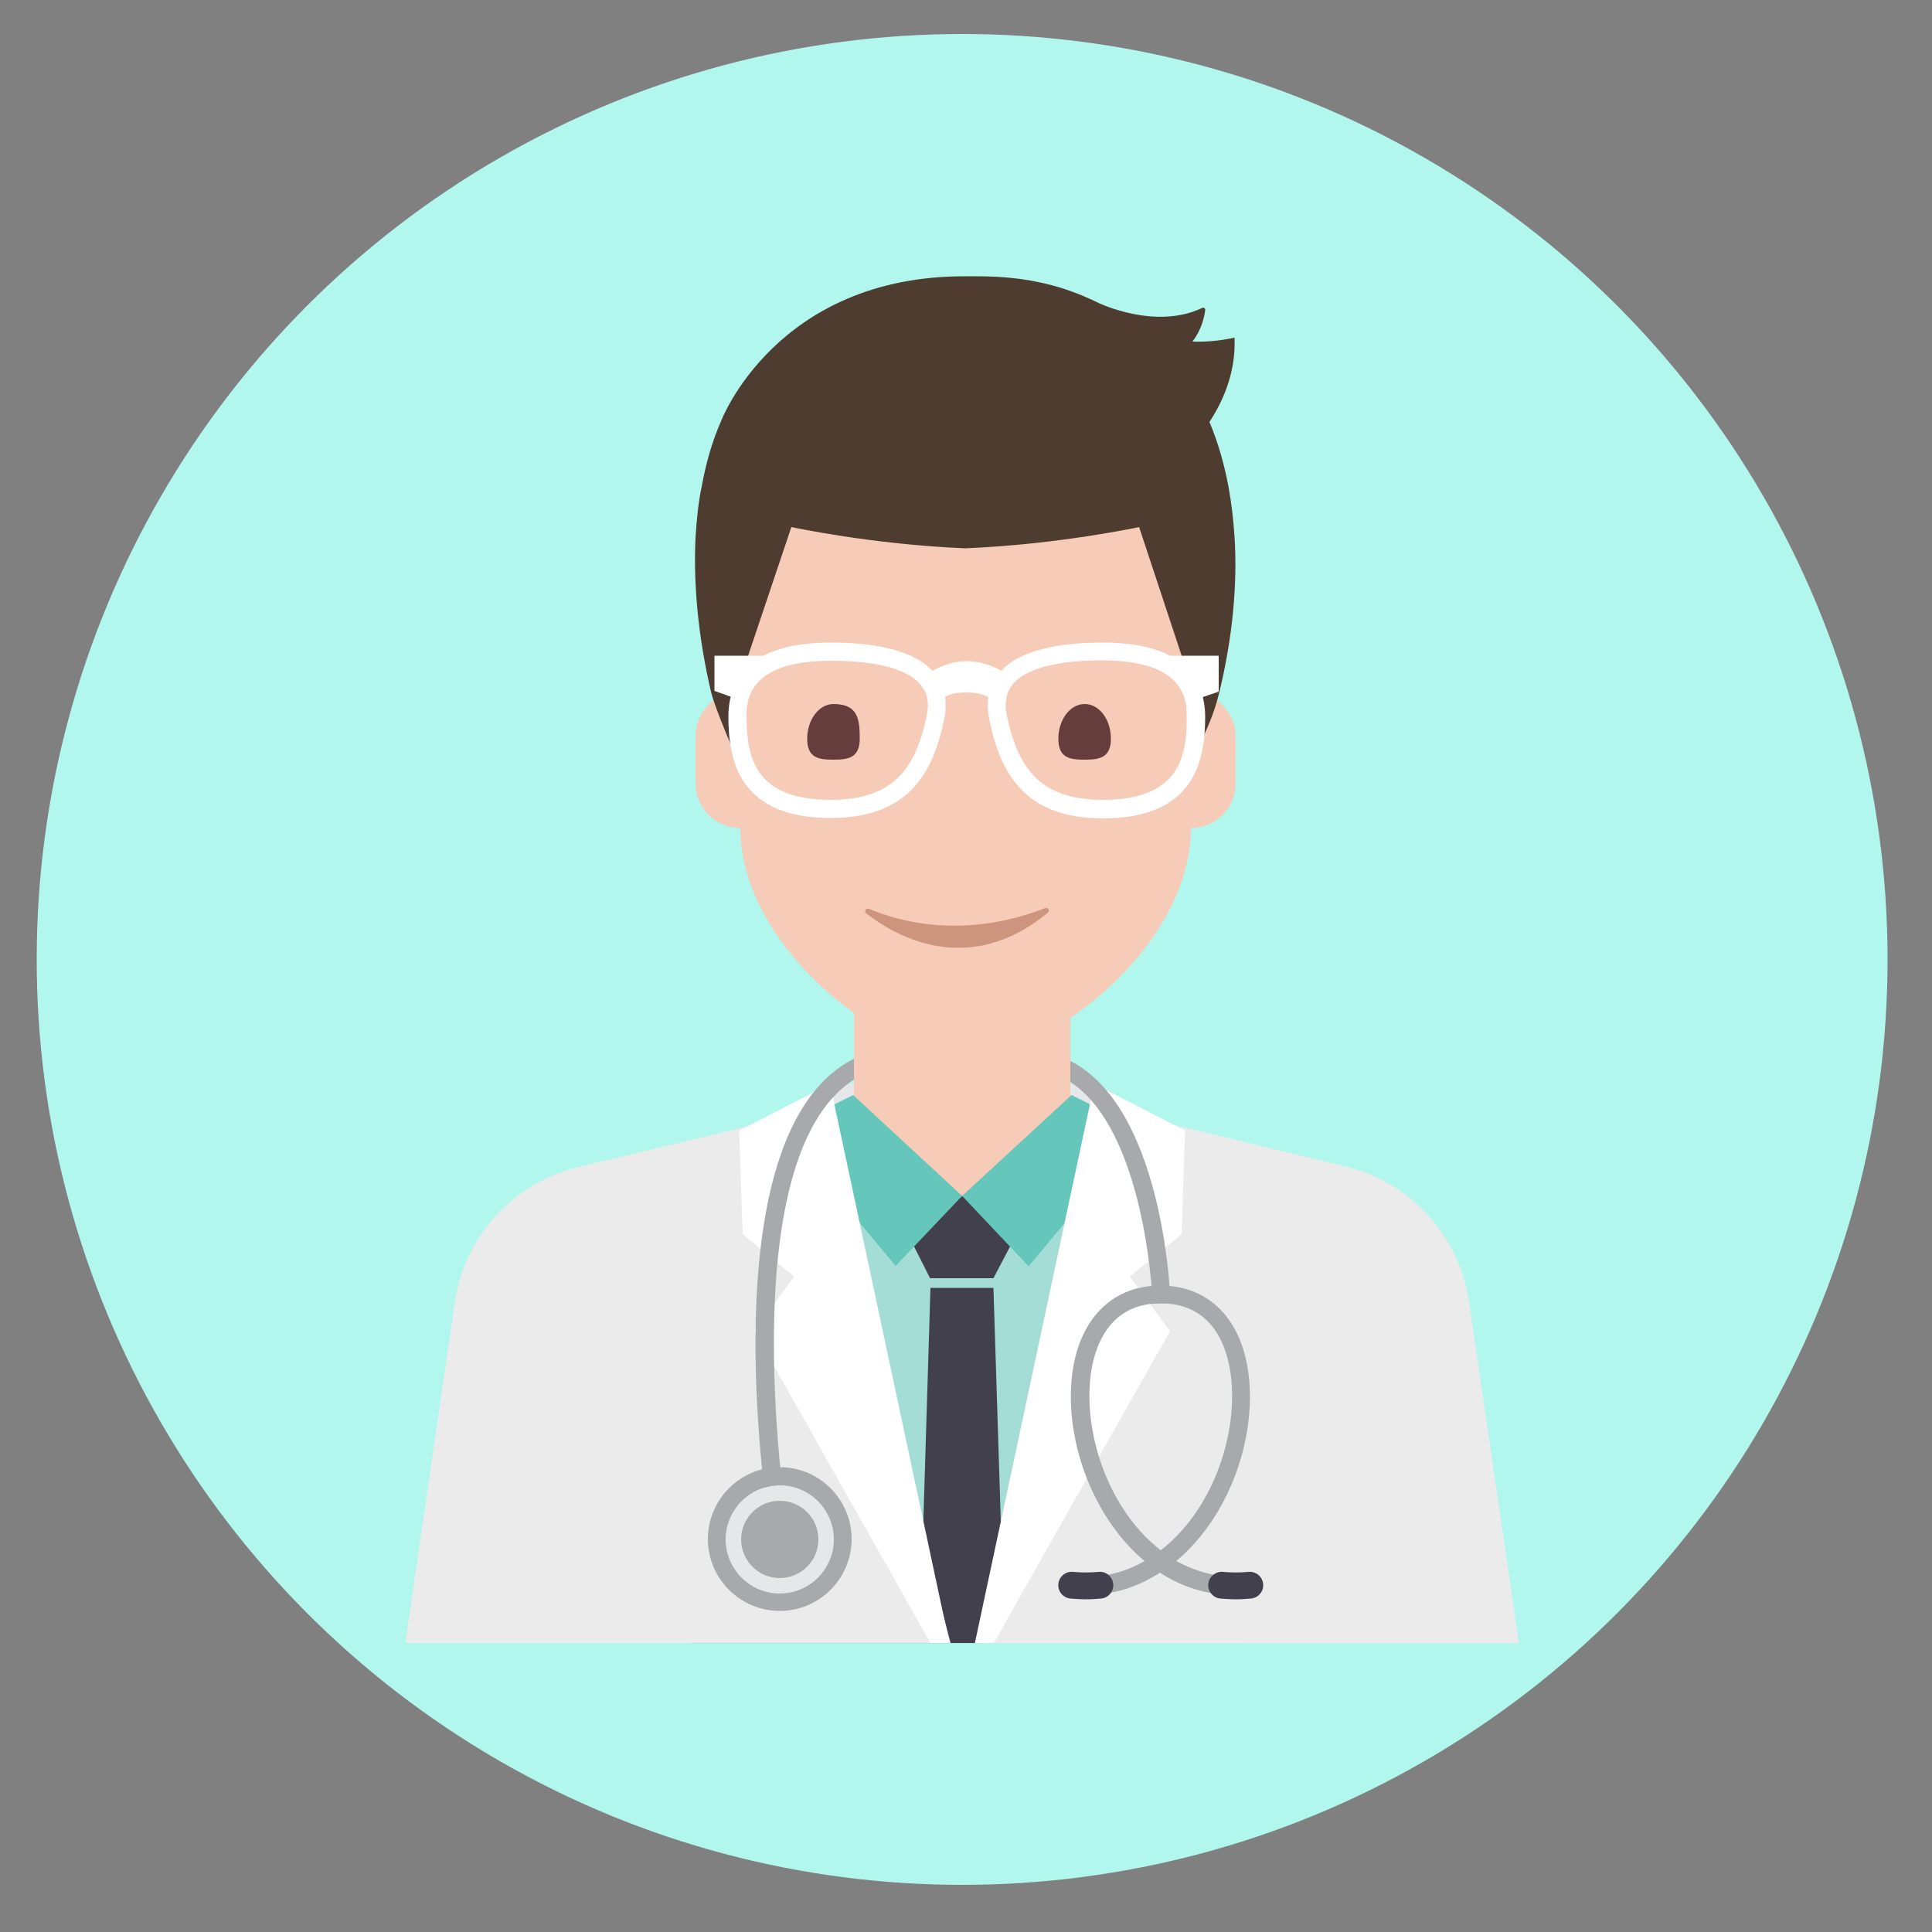 <?xml version="1.0" encoding="utf-8"?>
<!-- Generator: Adobe Illustrator 24.1.0, SVG Export Plug-In . SVG Version: 6.00 Build 0)  -->
<svg version="1.1" id="Layer_1" xmlns="http://www.w3.org/2000/svg" xmlns:xlink="http://www.w3.org/1999/xlink" x="0px" y="0px"
	 viewBox="0 0 500 500" style="enable-background:new 0 0 500 500;" xml:space="preserve">
<rect x="0" y="0" width="500" height="500" fill="#808080" stroke="none"/>
<style type="text/css">
	.st0{fill:#B2F7ED;}
	.st1{fill:#E6E7E8;}
	.st2{fill:#F6CCB8;}
	.st3{fill:#A3DDD6;}
	.st4{fill:#42404D;}
	.st5{fill:#65C6BB;}
	.st6{fill:#EBEBEB;}
	.st7{fill:#FFFFFF;}
	.st8{fill:#4F3C30;}
	.st9{fill:#A7A9AC;}
	.st10{fill:#663D3D;}
	.st11{fill:#CE957E;}
</style>
<g>
	<circle class="st0" cx="249" cy="248.3" r="239.5"/>
</g>
<g>
	<g id="doctor_3_">
		<rect x="215.2" y="280.5" class="st1" width="67.6" height="29"/>
		<g>
			<polygon class="st2" points="285.7,289.2 277,285.2 277,257.5 221,257.5 221,285.2 212.3,289 214.6,367.6 221,367.6 221,379.6 
				277,379.6 277,367.6 283.4,367.6 			"/>
		</g>
		<g>
			<g>
				<path class="st3" d="M321.5,425.2c1.1-41.3-1.2-123.1-35-135.8l-2.1,7.8c-3.6,10.3-12.8,27.2-34.7,27.2
					c-24.7,0-34.1-21.5-37-30.7l-1.1-4.2c-33.8,12.7-34.8,94.5-33.1,135.8H321.5z"/>
				<polygon class="st4" points="262.5,320.5 257.1,330.8 240.7,330.8 235.5,320.5 249,309.5 				"/>
				<path class="st5" d="M249,309.5l-17.2,18.1l-29.4-35.1c0,0,18.4-9.1,18.4-9.1l6.9,6.4L249,309.5z"/>
				<polygon class="st5" points="277.3,283.4 249,309.5 266.2,327.7 295.6,292.5 				"/>
				<polygon class="st4" points="260,425.2 257.1,333.3 240.8,333.3 238,425.2 				"/>
			</g>
			<g>
				<path class="st6" d="M117.7,337.1l-12.8,88.1h141.1c-9.7-37.5-35.5-137.8-35.5-137.8L149.8,302
					C132.9,306,120.2,319.9,117.7,337.1z"/>
				<path class="st6" d="M348.3,301.9l-59.5-14.4c0,0-25.8,100.3-35.5,137.8h139.8L380.2,337C377.7,319.8,365.1,306,348.3,301.9z"/>
			</g>
			<g>
				<g>
					<polygon class="st7" points="205.5,330.4 195.2,344.5 240.8,425.2 245.7,425.2 214.8,280.5 191.3,292.6 192.2,319.4 					"/>
				</g>
				<g>
					<polygon class="st7" points="257.2,425.2 302.8,344.5 292.4,330.4 305.8,319.4 306.7,292.6 283.2,280.5 252.3,425.2 					"/>
				</g>
			</g>
		</g>
		<g>
			<g>
				<path class="st2" d="M310.9,179.3l1.9-24.6c0-32.2-30.8-58.3-62.9-58.3c-32.2,0-62.9,26.1-62.9,58.3l1.9,24.6
					c-1.8,0.4-3.4,1.3-4.8,2.4c-2.5,2.1-4.1,5.3-4.1,8.9v12.1c0,6.4,5.2,11.6,11.6,11.6c0,30.4,36.5,59.2,58.3,59.2
					c21.8,0,58.3-28.8,58.3-59.2c6.4,0,11.6-5.2,11.6-11.6v-12.1C319.7,185.1,315.9,180.6,310.9,179.3z"/>
			</g>
			<path class="st8" d="M315.6,179c-1.5,6.3-3.4,9.8-5.6,14.8c-0.5,1-2,0.7-2-0.4c-0.1-6.7-0.1-17.4-0.1-17.4l-13.1-39.6
				c0,0-20.7,4.5-45,5.5c-24.3-1-45-5.5-45-5.5L191.5,176c0,0,0,10.6,0,17.2c0,1.2-1.6,1.5-2,0.4c-2.1-5-4.8-11.6-5.5-14.6
				c-3.2-13.7-4.6-27.3-4-39.9c0.3-4.5,0.7-9,1.6-13.2c1.1-6,2.7-11.7,5-16.9c0,0,14.2-37.6,63.2-37.5c1,0,2,0,3,0
				c13.2,0,22.5,2.5,31.5,6.9c0,0,14.7,7.1,26.8,1.3c0.4-0.2,0.9,0.1,0.8,0.6c-0.2,1.6-0.9,5-3.3,8.1c3.1,0.1,6.7-0.1,10.8-1
				c0,0,0.1,0,0.1,0v0.2c0.3,8.2-2.5,15.5-6.5,21.6c2.2,5.2,3.8,10.8,4.9,16.6c0.8,4.3,1.3,8.7,1.6,13.2
				C320.3,151.5,318.9,165.3,315.6,179z"/>
			<path class="st7" d="M315.4,169.7h-12.6c-4-2.1-9.6-3.4-17.4-3.4c-13,0-21.8,2.5-26.3,7.3c-2.1-1.2-5.3-2.5-8.9-2.5
				c-3.6,0-6.7,1.3-8.9,2.5c-4.5-4.8-13.3-7.3-26.3-7.3c-7.8,0-13.4,1.3-17.4,3.4h-12.7v9.1l4.2,1.5c-0.4,1.7-0.6,3.4-0.6,5.1
				c0,11.3,2.7,26.3,26.5,26.3c21.2,0,26.8-13.1,29.4-25.8c0.4-1.9,0.4-3.8,0.2-5.5c1-0.7,2.7-1.2,5.6-1.2c2.9,0,4.6,0.6,5.6,1.3
				c-0.3,1.7-0.2,3.5,0.2,5.5c2.6,12.8,8.2,25.8,29.4,25.8c23.8,0,26.5-15,26.5-26.3c0-1.7-0.2-3.4-0.6-5.1l4.1-1.4V169.7z
				 M239.9,184.9c-2.8,13.3-8,22.1-24.9,22.1c-19.2,0-21.8-10.4-21.8-21.6c0-3.6,0-14.4,21.8-14.4c15.1,0,21,3.4,23.3,6.3
				C240,179.3,240.5,181.8,239.9,184.9z M285.4,207c-16.8,0-22.1-8.8-24.9-22.1c-0.6-3.1-0.1-5.6,1.5-7.7c2.3-2.9,8.3-6.3,23.3-6.3
				c21.8,0,21.8,10.8,21.8,14.4C307.3,196.6,304.6,207,285.4,207z"/>
		</g>
		<g>
			<path class="st9" d="M302.8,334.9c-0.1-2.1-2.4-48.5-25.8-60.3v5.4c19.1,12.5,21.1,54.6,21.2,55.1l0.1,2.3l4.7-0.2L302.8,334.9z"
				/>
			<path class="st9" d="M221,279.4V274c-38.4,19.4-22.2,119.7-21.5,124.1l0.4,2.3l4.6-0.8l-0.4-2.3
				C203.9,396.3,188.5,300.2,221,279.4z"/>
			<g>
				<path class="st9" d="M316.4,407.9c-4.3-0.5-8.3-1.9-12-3.9c12.7-10.6,19.9-29,19-45.3c-0.9-16.1-9.7-26-23.1-26
					c-13.4,0-22.2,10-23.1,26c-0.9,16.3,6.4,34.7,19,45.3c-3.6,2.1-7.7,3.5-12,3.9c-1.3,0.1-2.2,1.3-2.1,2.6
					c0.1,1.2,1.1,2.1,2.3,2.1c0.1,0,0.2,0,0.3,0c5.7-0.6,10.9-2.6,15.5-5.6c4.6,3,9.8,5,15.5,5.6c0.1,0,0.2,0,0.3,0
					c1.2,0,2.2-0.9,2.3-2.1C318.6,409.1,317.7,408,316.4,407.9z M282,358.9c0.3-6.5,2.8-21.6,18.4-21.6c15.6,0,18.1,15.1,18.4,21.6
					c0.8,15.4-6.2,32.9-18.4,42.3C288.3,391.9,281.2,374.3,282,358.9z"/>
				<path class="st4" d="M281.1,413.9c-1.4,0-2.7-0.1-4.1-0.2c-1.9-0.2-3.3-1.9-3.1-3.8c0.2-1.9,1.9-3.3,3.8-3.1
					c2.3,0.2,4.5,0.2,6.6,0c1.9-0.2,3.6,1.2,3.8,3.1c0.2,1.9-1.2,3.6-3.1,3.8C283.7,413.8,282.4,413.9,281.1,413.9z"/>
				<path class="st4" d="M319.8,413.9c-1.3,0-2.7-0.1-4-0.2c-1.9-0.2-3.3-1.9-3.1-3.8c0.2-1.9,2-3.3,3.8-3.1c2.2,0.2,4.4,0.2,6.6,0
					c1.9-0.2,3.6,1.2,3.8,3.1c0.2,1.9-1.2,3.6-3.1,3.8C322.6,413.8,321.2,413.9,319.8,413.9z"/>
			</g>
			<g>
				<g>
					<circle class="st1" cx="201.8" cy="398.4" r="14"/>
					<path class="st9" d="M201.8,384.4c7.7,0,14,6.3,14,14c0,7.7-6.3,14-14,14c-7.7,0-14-6.3-14-14
						C187.8,390.7,194.1,384.4,201.8,384.4 M201.8,379.7c-10.3,0-18.6,8.4-18.6,18.6c0,10.3,8.4,18.6,18.6,18.6
						c10.3,0,18.6-8.4,18.6-18.6C220.4,388.1,212.1,379.7,201.8,379.7L201.8,379.7z"/>
				</g>
				<g>
					<circle class="st9" cx="201.8" cy="398.4" r="10"/>
				</g>
			</g>
		</g>
	</g>
	<g>
		<g>
			<path class="st10" d="M273.9,191.2c0,5,3,5.4,6.8,5.4c3.7,0,6.8-0.4,6.8-5.4c0-5-3-9-6.8-9C276.9,182.2,273.9,186.3,273.9,191.2z
				"/>
		</g>
	</g>
	<g>
		<g>
			<path class="st10" d="M208.9,191.2c0,5,3,5.4,6.8,5.4c3.7,0,6.8-0.4,6.8-5.4c0-5-0.4-9-6.8-9
				C211.9,182.2,208.9,186.3,208.9,191.2z"/>
		</g>
	</g>
	<g>
		<path class="st11" d="M224.2,236.4c7.7,6,26.5,16.7,47-0.2c0.6-0.5,0-1.5-0.7-1.2c-7.8,3.1-25.9,8.4-45.6,0.2
			C224.1,234.9,223.5,235.9,224.2,236.4z"/>
	</g>
</g>
<g>
</g>
<g>
</g>
<g>
</g>
<g>
</g>
<g>
</g>
<g>
</g>
<g>
</g>
<g>
</g>
<g>
</g>
<g>
</g>
<g>
</g>
<g>
</g>
<g>
</g>
<g>
</g>
<g>
</g>
</svg>
